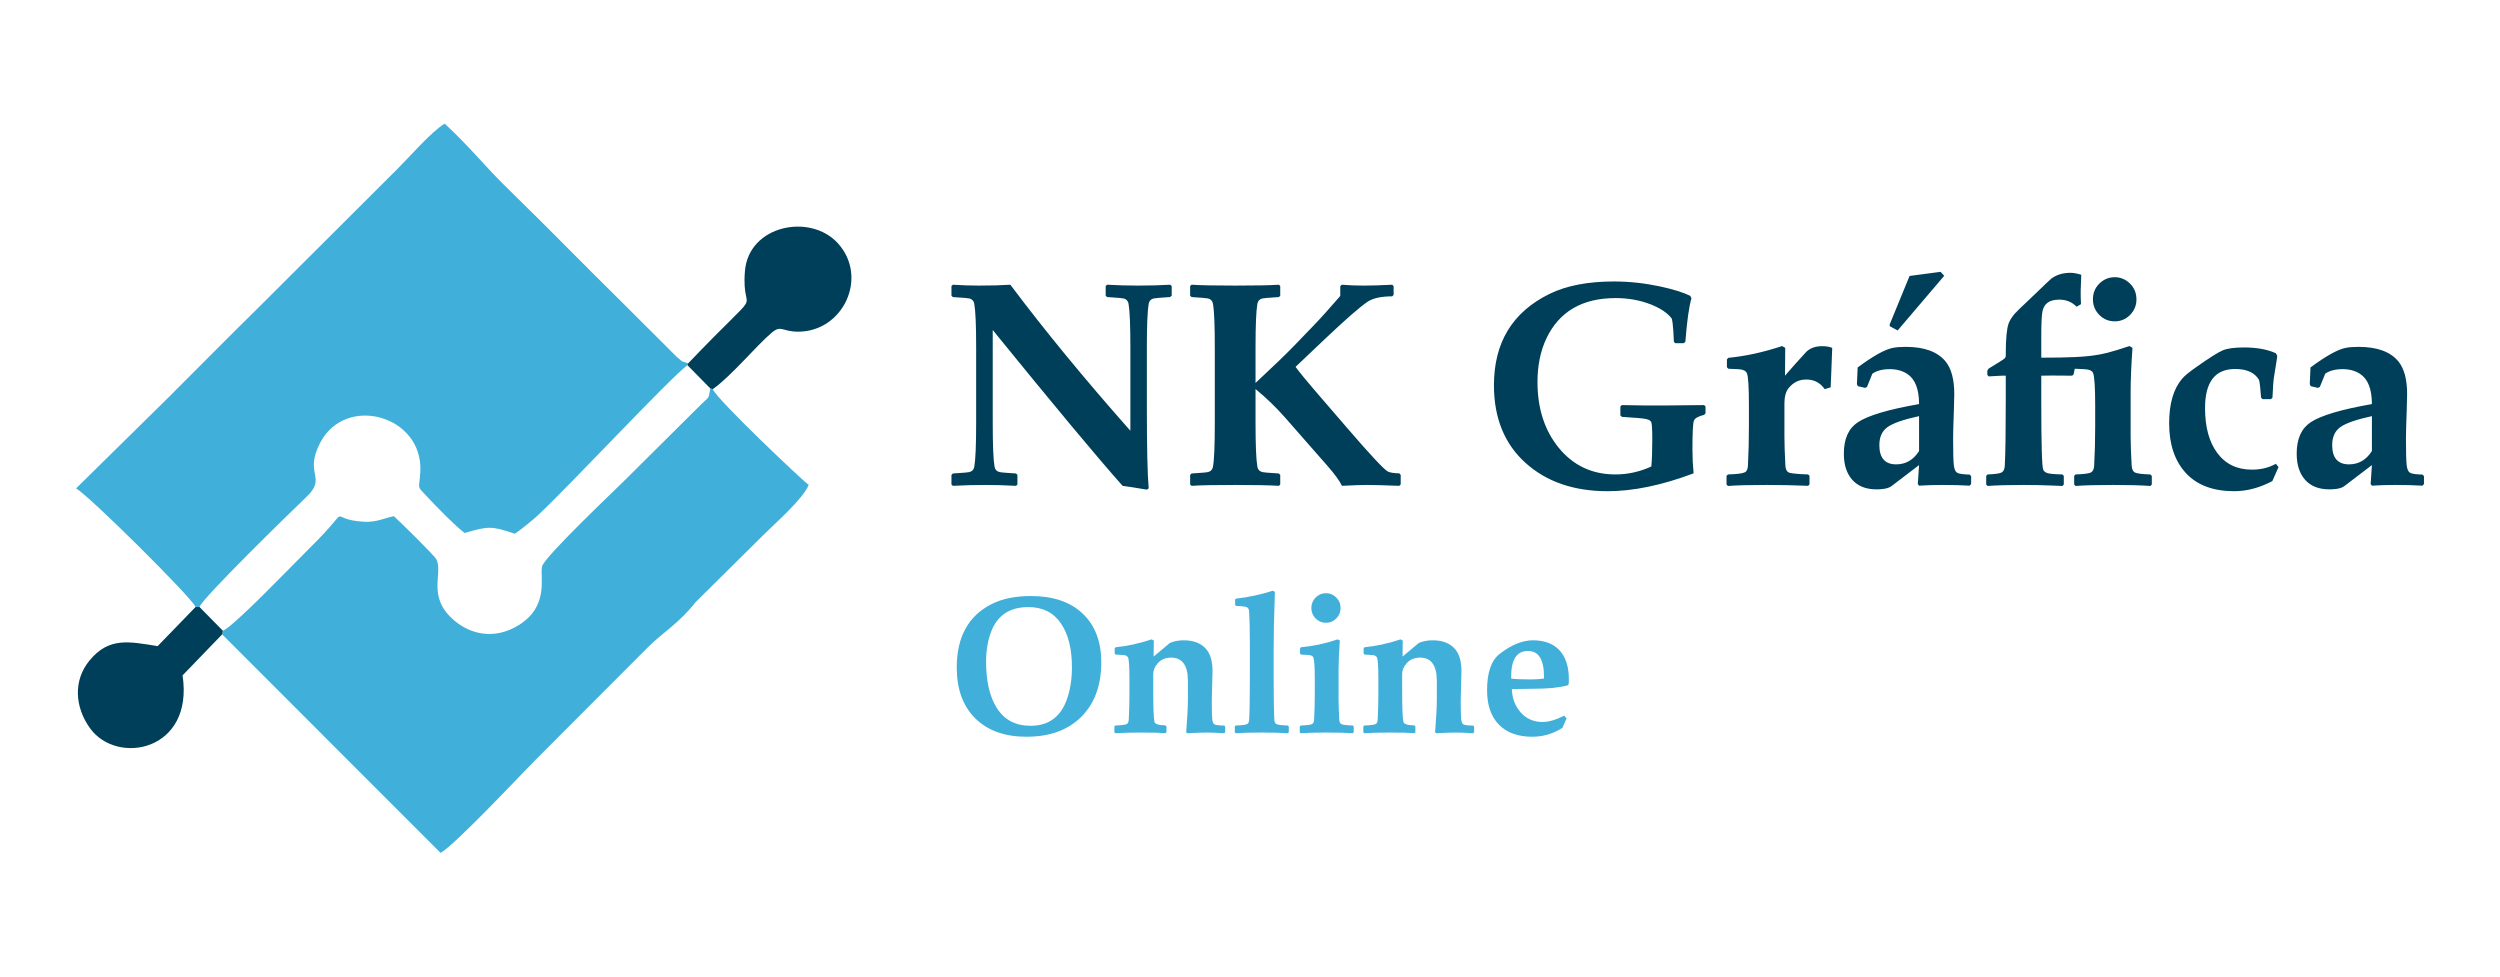 <?xml version="1.0" encoding="UTF-8"?>
<!DOCTYPE svg PUBLIC "-//W3C//DTD SVG 1.1//EN" "http://www.w3.org/Graphics/SVG/1.1/DTD/svg11.dtd">
<!-- Creator: CorelDRAW 2020 (64 Bit) -->
<svg xmlns="http://www.w3.org/2000/svg" xml:space="preserve" width="43.349mm" height="16.933mm" version="1.1" style="shape-rendering:geometricPrecision; text-rendering:geometricPrecision; image-rendering:optimizeQuality; fill-rule:evenodd; clip-rule:evenodd"
viewBox="0 0 4334.92 1693.32"
 xmlns:xlink="http://www.w3.org/1999/xlink"
 xmlns:xodm="http://www.corel.com/coreldraw/odm/2003">
 <defs>
  <style type="text/css">
   <![CDATA[
    .fil1 {fill:#003F59}
    .fil0 {fill:#40AFDA}
    .fil2 {fill:#003F59;fill-rule:nonzero}
    .fil3 {fill:#40AFDA;fill-rule:nonzero}
   ]]>
  </style>
 </defs>
 <g id="Camada_x0020_1">
  <g id="_2246200132448">
   <path class="fil0" d="M339.12 1052.45l6.69 0c6.3,-16.53 154.61,-161.2 186,-191.26 35.7,-34.19 -5.55,-38.69 23.61,-93.96 44.43,-84.23 178.61,-46.49 173.4,50.64 -1.75,32.66 -7.68,22.53 12.37,43.98 16.19,17.32 47.31,49.51 64.5,62.32 40.92,-11.79 45.99,-12.59 87.02,1.29 8.25,-5.02 31.85,-24.47 39.86,-31.86 51.5,-47.53 227.83,-236.85 259.4,-260.45l1.25 -3.1c-17.04,-6.47 -4.54,0.86 -19.77,-11.18l-89.56 -89.4c-36.31,-36.08 -69.1,-68.32 -105.09,-104.79 -35.91,-36.4 -68.98,-68.54 -105.34,-104.52 -34.27,-33.91 -58.14,-64.67 -102.46,-105.8 -23.46,14.44 -59.33,56.04 -81.35,78l-238.3 237.75c-54.52,53.68 -104.69,104.47 -158.8,158.55l-160.74 158.28c21.26,11.04 201.02,189.57 207.31,205.51z"/>
   <path class="fil0" d="M386.4 1093.7l-1.21 6.29 378.81 378.97c26.06,-15.42 132.92,-129.1 161.02,-157.82l199.43 -199.84c25.12,-24.7 53.13,-40.82 81.57,-77.06l118.31 -117.2c18.75,-18.79 68.41,-61.91 77.93,-86.3 -10.11,-6.72 -159.38,-148.12 -166.32,-165.95l-4.28 -1.22c-3.43,20.01 -1.77,13.51 -15.75,27.43l-130.88 130.07c-20.53,20.55 -142.07,135.15 -145.21,151.46 -3.68,19.05 12.81,69.26 -41.51,102.1 -41.26,24.95 -81.84,15.43 -110.35,-8.5 -48.45,-40.67 -19.43,-80.9 -31.16,-106.04 -2.98,-6.4 -65.1,-67.35 -73.95,-75.1 -16.93,3.73 -31.17,10.87 -51,9.76 -71.77,-4.04 -13.21,-35.03 -93.93,44.62 -29.26,28.88 -132.88,137.36 -151.52,144.33z"/>
   <path class="fil1" d="M1193.22 630.05l-1.25 3.1 39.69 40.42 4.28 1.22c32.36,-22.94 76.03,-75.95 102,-97.77 16.8,-14.11 17.57,-1.99 45.83,-1.91 78.27,0.21 122.72,-94.42 68.99,-153.37 -47.87,-52.51 -154.49,-31.32 -161.06,48.23 -7.22,87.38 43.25,11.75 -98.48,160.08z"/>
   <path class="fil1" d="M385.19 1099.99l1.21 -6.29 -40.59 -41.25 -6.69 0 -65.77 67.91c-49.56,-7.9 -84.29,-16.03 -118.03,24.79 -28.9,34.96 -25.43,81.3 0.79,117.65 46.76,64.84 180.35,39.96 160.45,-91.71l68.63 -71.1z"/>
   <path class="fil2" d="M2031.68 512.67l-2.77 2.44c-16.71,1.01 -26.29,1.85 -28.72,2.43 -4.79,1.35 -7.56,4.37 -8.4,9.16 -2.1,11.76 -3.19,37.21 -3.19,76.26l0 99.86c0,73.66 1.09,121.7 3.19,143.96l-3.19 2.27c-18.56,-3.11 -32.59,-5.38 -42.08,-6.64 -43.93,-49.38 -119.01,-139.5 -225.17,-270.19l0 160.92c0,39.06 1.09,64.42 3.19,76.26 0.84,4.79 3.61,7.82 8.4,9.08 2.43,0.67 12.09,1.51 28.81,2.51l2.43 2.44 0 16.71 -2.43 2.27c-18.9,-1.01 -36.46,-1.51 -52.67,-1.51 -18.89,0 -37.79,0.5 -56.86,1.51l-2.43 -2.27 0 -16.71 2.43 -2.44c16.72,-1 26.38,-1.84 28.81,-2.51 4.79,-1.26 7.56,-4.29 8.32,-9.08 2.18,-11.84 3.27,-37.2 3.27,-76.26l0 -130.18c0,-39.05 -1.09,-64.5 -3.27,-76.26 -0.76,-4.79 -3.53,-7.81 -8.32,-9.16 -2.43,-0.58 -12.09,-1.42 -28.81,-2.43l-2.43 -2.44 0 -16.71 2.43 -2.27c15.63,1.01 30.41,1.51 44.52,1.51 22.17,0 40.56,-0.5 55.18,-1.51 59.04,78.78 128.42,163.19 208.12,253.23l0 -143.96c0,-39.05 -1.09,-64.5 -3.19,-76.26 -0.84,-4.79 -3.61,-7.81 -8.31,-9.16 -2.52,-0.58 -12.1,-1.42 -28.81,-2.43l-2.52 -2.44 0 -16.71 2.52 -2.27c18.31,1.01 35.78,1.51 52.41,1.51 21.16,0 40.14,-0.5 57.02,-1.51l2.52 2.27 0 16.71zm397.1 327.22l-2.44 2.52c-26.87,-1.01 -45.52,-1.51 -55.85,-1.51 -9.24,0 -23.69,0.5 -43.59,1.51 -3.78,-8.23 -12.18,-19.82 -25.28,-34.77l-73.16 -83.4c-15.87,-18.06 -33,-34.6 -51.4,-49.64l0 58.54c0,39.06 1.1,64.42 3.2,76.26 0.84,4.79 3.61,7.82 8.39,9.08 2.44,0.67 12.01,1.51 28.81,2.51l2.44 2.44 0 16.46 -2.19 2.52c-16.46,-1.01 -41.74,-1.51 -75.84,-1.51 -35.27,0 -60.55,0.5 -75.75,1.51l-2.44 -2.27 0 -16.71 2.44 -2.44c16.71,-1 26.28,-1.84 28.8,-2.51 4.71,-1.26 7.48,-4.29 8.32,-9.08 2.18,-11.84 3.19,-37.2 3.19,-76.26l0 -130.18c0,-39.05 -1.01,-64.5 -3.19,-76.26 -0.84,-4.79 -3.61,-7.81 -8.32,-9.16 -2.52,-0.58 -12.09,-1.42 -28.8,-2.43l-2.44 -2.44 0 -16.71 2.44 -2.27c15.7,1.01 40.98,1.51 75.75,1.51 35.61,0 60.89,-0.5 75.84,-1.51l2.19 2.27 0 16.97 -2.44 2.18c-16.8,1.01 -26.37,1.85 -28.81,2.43 -4.78,1.35 -7.55,4.37 -8.39,9.16 -2.1,11.76 -3.2,37.21 -3.2,76.26l0 61.06c30.66,-28.56 52.66,-49.72 65.93,-63.49l34.94 -36.2c12.01,-12.43 27.3,-29.57 46.03,-51.15l0 -16.97 2.69 -2.52c12.68,1.01 25.03,1.51 37.2,1.51 14.28,0 31,-0.5 50.15,-1.51l2.51 2.52 0 15.2 -2.51 2.44c-18.99,0 -33.1,3.11 -42.33,9.15 -13.28,8.82 -38.47,30.83 -75.51,65.93l-49.72 47.21c7.05,9.57 18.56,23.6 34.43,42.07l55.18 64c40.82,47.46 64.42,72.57 70.81,75.59 3.94,1.77 10.41,2.77 19.48,2.94l2.44 2.69 0 16.46zm528.53 -123.21l-2.44 2.69c-10.16,2.43 -16.12,5.88 -17.72,10.16 -1.68,4.37 -2.52,21 -2.52,49.89 0,13.94 0.67,27.72 2.02,41.32 -54.76,20.66 -104.48,30.99 -149.08,30.99 -58.79,0 -106.33,-16.46 -142.61,-49.3 -36.37,-32.92 -54.51,-77.77 -54.51,-134.55 0,-73.91 32.08,-126.65 96.16,-158.15 29.4,-14.44 66.69,-21.66 111.96,-21.66 26.29,0 52.83,2.85 79.79,8.56 22.09,4.79 39.56,10.16 52.41,16.3l2.18 4.36c-4.28,14.45 -7.81,39.56 -10.58,75.34l-2.69 2.44 -14.78 0 -2.44 -2.44c0,-3.11 -0.33,-9.57 -1,-19.32 -0.68,-9.74 -1.51,-16.63 -2.44,-20.57 -7.22,-9.83 -19.57,-18.15 -36.95,-25.03 -18.65,-7.23 -38.89,-10.84 -60.56,-10.84 -58.04,0 -98.1,23.44 -120.27,70.3 -10.16,21.67 -15.29,46.78 -15.29,75.34 0,45.6 12.18,83.4 36.45,113.47 25.28,31.16 58.12,46.69 98.69,46.69 21.42,0 42.25,-4.61 62.24,-13.77 1.09,-11.51 1.68,-27.21 1.68,-47.2 0,-16.29 -0.59,-26.12 -1.68,-29.56 -1.01,-2.61 -4.12,-4.54 -9.41,-5.63 -4.37,-1.01 -18.23,-2.27 -41.57,-3.7l-2.69 -2.52 0 -15.45 2.69 -2.44c23.85,0.59 48.71,0.84 74.83,0.68 15.12,-0.17 37.63,-0.42 67.69,-0.68l2.44 2.44 0 11.84zm219.71 -113.47l-1.68 43.76c-0.17,7.22 -0.5,15.45 -1.01,24.61l-10.33 3.19c-7.73,-11.09 -18.39,-16.71 -32,-16.71 -12.35,0 -22.51,4.95 -30.49,14.78 -4.95,6.05 -7.39,15.03 -7.39,26.79l0 57.62c0,11.92 0.59,28.64 1.68,49.97 0.34,6.05 2.1,10 5.21,11.76 3.11,1.85 14.53,3.02 34.18,3.69l2.44 2.27 0 14.95 -2.44 2.52c-24.1,-1.01 -48.04,-1.51 -71.81,-1.51 -29.39,0 -51.82,0.59 -67.19,1.76l-2.43 -2.52 0 -15.03 2.43 -2.44c15.71,-0.5 25.53,-1.68 29.23,-3.69 3.36,-1.43 5.12,-5.38 5.46,-11.76 1.17,-21.33 1.68,-44.26 1.68,-68.7l0 -35.19c0,-32.76 -1.18,-51.66 -3.7,-56.61 -1.59,-3.28 -5.12,-5.29 -10.5,-6.13 -2.01,-0.34 -9.15,-0.76 -21.41,-1.18l-2.52 -2.52 0 -13.77 2.52 -2.69c29.48,-2.77 60.55,-9.57 93.22,-20.41l5.38 3.19 -0.42 48.21c10.16,-11.84 22.43,-25.61 36.87,-41.32 6.72,-6.55 15.87,-9.83 27.55,-9.83 6.89,0 12.77,0.93 17.47,2.94zm240.87 236.18l-2.68 2.77c-13.78,-0.84 -29.57,-1.26 -47.46,-1.26 -13.94,0 -27.38,0.42 -40.14,1.26l-2.19 -2.77 2.19 -32.93 -47.71 36.37c-3.78,2.86 -9.24,4.54 -16.29,5.21 -2.77,0.33 -6.05,0.5 -9.83,0.5 -18.22,0 -32.17,-5.54 -41.91,-16.46 -9.83,-11 -14.7,-26.2 -14.7,-45.52 0,-25.62 8.15,-43.76 24.36,-54.42 17.55,-11.68 52.91,-22.18 106.08,-31.5 0,-26.04 -6.89,-43.51 -20.66,-52.41 -8.4,-5.37 -18.4,-8.15 -29.99,-8.15 -12.85,0 -22.93,2.69 -30.32,7.9l-9.32 22.93 -3.19 1.68 -12.6 -2.94 -1.68 -3.45 1.26 -29.06c27.04,-19.98 47.37,-31.32 60.98,-33.93 5.71,-1.17 13.18,-1.76 22.42,-1.76 32.25,0 55.35,8.48 69.12,25.36 10,12.35 15.04,31.16 15.04,56.61 0,6.22 -0.26,16.21 -0.76,29.99 -0.84,23.01 -1.26,38.29 -1.26,46.02 0,24.78 0.42,40.57 1.26,47.37 0.84,6.8 2.77,11.17 5.8,12.93 3.02,1.85 10.24,2.86 21.75,3.2l2.43 2.68 0 13.78zm-90.28 -57.28l0 -60.56c-27.05,5.88 -45.27,12.26 -54.76,19.07 -9.41,6.8 -14.11,17.22 -14.11,31.16 0,22.25 9.74,33.42 29.22,33.42 16.63,0 29.82,-7.72 39.65,-23.09zm43.59 -303.87l-80.72 94.74 -13.77 -7.39 0 -3.2 34.44 -83.9 53.83 -7.14 6.22 6.89zm333.35 40.82c0,10.5 -3.69,19.48 -11,26.96 -7.39,7.47 -16.29,11.17 -26.62,11.17 -10.5,0 -19.41,-3.7 -26.8,-11.17 -7.39,-7.48 -11.08,-16.46 -11.08,-26.96 0,-10.84 3.69,-19.91 11.17,-27.3 7.47,-7.39 16.37,-11.09 26.71,-11.09 10.16,0 18.98,3.7 26.45,11.09 7.48,7.39 11.17,16.46 11.17,27.3zm26.63 321.08l-2.44 2.52c-15.62,-1.17 -37.29,-1.76 -65.01,-1.76 -27.71,0 -49.3,0.59 -64.67,1.76l-2.52 -2.52 0 -15.03 2.52 -2.44c14.53,-0.5 23.52,-1.68 26.79,-3.52 3.28,-1.93 5.04,-5.88 5.38,-11.93 1.18,-21.33 1.76,-44.26 1.76,-68.7l0 -35.19c0,-31.83 -1.26,-50.65 -3.69,-56.61 -1.35,-3.28 -4.87,-5.29 -10.58,-6.13 -2.1,-0.34 -9.16,-0.76 -21.17,-1.18l-1.93 9.58 -2.52 2.43 -35.19 -0.25c-7.56,0 -13.69,0.08 -18.4,0.25l0 43.84c0,74.42 1.1,114.23 3.45,119.27 1.09,2.69 3.53,4.62 7.14,5.79 3.61,1.26 12.26,2.02 26.03,2.35l2.44 2.44 0 15.03 -2.44 2.52 -18.22 -0.75c-17.39,-0.67 -33.77,-1.01 -49.22,-1.01 -26.04,0 -46.78,0.59 -62.23,1.76l-2.44 -2.52 0 -15.03 2.44 -2.44c13.1,-0.5 21.33,-1.68 24.52,-3.52 3.19,-1.93 4.96,-5.88 5.29,-11.93 1.09,-21.33 1.68,-58.71 1.68,-111.96l0 -43.84c-3.44,-0.17 -8.9,0 -16.46,0.51 -2.94,0.16 -7.31,0.42 -13.02,0.75l-2.52 -2.52 0 -7.56 2.27 -3.44 18.39 -11.34c5.63,-3.44 8.91,-5.71 9.91,-6.89 0.93,-1.17 1.43,-2.68 1.43,-4.7l0 -3.69c0,-25.28 1.68,-42.5 4.96,-51.66 1.76,-4.95 5.2,-10.5 10.33,-16.71 1.42,-1.85 12.09,-12.18 32,-30.99l15.2 -14.53c4.45,-4.45 9.99,-9.66 16.8,-15.79 8.98,-6.55 19.99,-9.83 32.92,-9.83 5.46,0 11.67,1.18 18.73,3.44 -0.34,5.46 -0.67,14.2 -1.01,26.38 -0.17,6.72 0,14.86 0.51,24.61l-7.65 4.36c-7.89,-8.14 -17.89,-12.26 -29.98,-12.26 -8.9,0 -15.71,1.76 -20.41,5.38 -4.79,3.61 -7.81,8.98 -8.99,16.12 -1.26,7.14 -1.85,22.01 -1.85,44.68l0 34.44c24.45,0 43.68,-0.34 57.79,-1.01 22.68,-0.92 41.49,-3.44 56.61,-7.39 10.16,-2.6 23.01,-6.55 38.63,-11.76l5.12 3.19c-2.09,29.82 -3.19,55.02 -3.19,75.51l0 78.53c0,11.92 0.59,28.64 1.77,49.97 0.33,6.05 2.1,10 5.37,11.93 3.28,1.84 12.26,3.02 26.88,3.52l2.69 2.44 0 15.03zm219.71 -30.23l-10.75 24.35c-22.34,11.68 -44.35,17.47 -66.02,17.47 -36.53,0 -64.5,-10.49 -83.9,-31.49 -19.32,-21 -28.98,-49.81 -28.98,-86.34 0,-33.85 7.48,-59.46 22.34,-77.02 4.12,-4.95 11.93,-11.42 23.44,-19.48 23.6,-16.72 39.39,-26.71 47.37,-29.99 7.89,-3.27 20.07,-4.95 36.53,-4.95 22.26,0 40.74,3.36 55.35,10.08l2.43 4.45c-0.16,2.1 -1.25,9.74 -3.44,22.84l-2.69 16.8c-0.5,2.77 -1.26,13.77 -2.18,32.92l-2.52 2.52 -14.78 0 -2.44 -2.52c-1.01,-14.61 -2.1,-24.77 -3.44,-30.48 -7.22,-12.77 -21.08,-19.24 -41.57,-19.24 -34.78,0 -52.16,22.59 -52.16,67.7 0,32.84 6.97,58.62 20.91,77.52 14.28,19.48 34.35,29.31 60.3,29.31 15.71,0 29.57,-3.36 41.58,-10.16l4.62 5.71zm252.21 29.48l-2.68 2.77c-13.78,-0.84 -29.57,-1.26 -47.46,-1.26 -13.94,0 -27.38,0.42 -40.14,1.26l-2.19 -2.77 2.19 -32.93 -47.71 36.37c-3.78,2.86 -9.24,4.54 -16.29,5.21 -2.77,0.33 -6.05,0.5 -9.83,0.5 -18.22,0 -32.17,-5.54 -41.91,-16.46 -9.83,-11 -14.7,-26.2 -14.7,-45.52 0,-25.62 8.15,-43.76 24.36,-54.42 17.55,-11.68 52.91,-22.18 106.08,-31.5 0,-26.04 -6.89,-43.51 -20.66,-52.41 -8.4,-5.37 -18.4,-8.15 -29.99,-8.15 -12.85,0 -22.93,2.69 -30.32,7.9l-9.32 22.93 -3.19 1.68 -12.6 -2.94 -1.68 -3.45 1.26 -29.06c27.04,-19.98 47.37,-31.32 60.98,-33.93 5.71,-1.17 13.18,-1.76 22.42,-1.76 32.25,0 55.35,8.48 69.12,25.36 10,12.35 15.04,31.16 15.04,56.61 0,6.22 -0.26,16.21 -0.76,29.99 -0.84,23.01 -1.26,38.29 -1.26,46.02 0,24.78 0.42,40.57 1.26,47.37 0.84,6.8 2.77,11.17 5.8,12.93 3.02,1.85 10.24,2.86 21.75,3.2l2.43 2.68 0 13.78zm-90.28 -57.28l0 -60.56c-27.05,5.88 -45.27,12.26 -54.76,19.07 -9.41,6.8 -14.11,17.22 -14.11,31.16 0,22.25 9.74,33.42 29.22,33.42 16.63,0 29.82,-7.72 39.65,-23.09z"/>
   <path class="fil3" d="M1909.57 1148.24c0,40.62 -11.83,72.45 -35.5,95.55 -22.98,22.49 -54.42,33.7 -94.26,33.7 -37.64,0 -67.16,-10.59 -88.63,-31.78 -21.46,-21.18 -32.23,-50.65 -32.23,-88.4 0,-52.91 20.23,-89.59 60.63,-109.93 18.37,-9.24 40.96,-13.86 67.84,-13.86 38.37,0 68.29,10.03 89.64,30.2 21.64,20.45 32.51,48.63 32.51,84.52zm-50.88 8.56c0,-31.89 -6.37,-57.24 -19.21,-76.01 -12.85,-18.76 -31.61,-28.11 -56.34,-28.11 -32.74,0 -54.38,14.65 -65.08,44.06 -5.47,15.04 -8.23,31.95 -8.23,50.65 0,34.03 6.26,60.85 18.82,80.57 12.96,20.34 32.4,30.54 58.26,30.54 31.38,0 52.46,-15.44 63.22,-46.37 5.74,-16.4 8.56,-34.82 8.56,-55.33zm265.77 112.74l-1.63 1.86c-12.12,-0.79 -22.37,-1.18 -30.71,-1.18 -7.72,0 -18.93,0.39 -33.7,1.18l-1.63 -1.69c1.97,-24.51 2.99,-43.44 2.99,-56.79l0 -32.34c0,-26.82 -9.69,-40.29 -29.08,-40.29 -10.14,0 -18.03,3.5 -23.77,10.43 -4.85,5.8 -7.27,11.72 -7.27,17.63l0 30.88c0,28.51 0.73,46.03 2.14,52.51 0.9,3.83 7.27,5.86 19.16,6.08l1.63 1.69 0 10.03 -1.63 1.69c-9.36,-0.67 -23.33,-1.01 -41.92,-1.01 -19.72,0 -34.71,0.39 -45.08,1.18l-1.63 -1.69 0 -10.08 1.63 -1.64c10.59,-0.33 17.13,-1.12 19.67,-2.48 2.19,-0.95 3.38,-3.6 3.6,-7.88 0.79,-14.31 1.19,-29.7 1.19,-46.09l0 -23.61c0,-21.97 -0.85,-34.65 -2.48,-37.98 -1.13,-2.19 -3.5,-3.55 -7.1,-4.11 -1.36,-0.22 -6.14,-0.51 -14.37,-0.79l-1.63 -1.69 0 -9.24 1.63 -1.8c19.83,-1.86 40.68,-6.42 62.54,-13.69l3.66 2.14 -0.34 27.72 28.4 -23.78c7.27,-2.98 15.21,-4.45 23.95,-4.45 17.46,0 30.59,5.3 39.27,15.83 7.04,8.62 10.54,21.19 10.54,37.81 0,1.86 -0.17,9.52 -0.62,22.93 -0.46,13.47 -0.68,23.05 -0.68,28.74 0,16.62 0.28,27.21 0.84,31.77 0.51,4.57 1.81,7.5 3.78,8.68 1.97,1.24 7.72,1.92 17.18,2.14l1.47 1.64 0 9.74zm110.26 0.17l-1.63 1.69c-10.48,-0.79 -25.52,-1.18 -45.24,-1.18 -19.72,0 -34.71,0.39 -45.08,1.18l-1.63 -1.69 0 -10.08 1.63 -1.64c10.59,-0.33 17.13,-1.12 19.67,-2.48 2.19,-0.95 3.38,-3.6 3.6,-7.88 0.79,-14.31 1.19,-39.39 1.19,-75.11l0 -55.33c0,-23.1 -0.4,-41.81 -1.19,-56.12 -0.22,-4.05 -1.41,-6.76 -3.6,-8 -2.2,-1.24 -8.57,-2.08 -19.16,-2.42l-1.63 -1.8 0 -9.07 1.63 -1.81c21.24,-2.31 42.54,-6.87 63.89,-13.69l3.44 1.97c0,2.99 -0.17,8.4 -0.45,16.34 -1.13,26.32 -1.69,55.39 -1.69,87.34l0 42.59c0,35.72 0.39,60.8 1.18,75.11 0.23,4.28 1.41,6.93 3.61,7.88 2.53,1.36 9.07,2.15 19.66,2.48l1.8 1.64 0 10.08zm89.81 -215.4c0,7.05 -2.48,13.07 -7.44,18.09 -4.95,5.01 -10.87,7.49 -17.8,7.49 -7.04,0 -13.07,-2.48 -18.03,-7.49 -4.96,-5.02 -7.44,-11.04 -7.44,-18.09 0,-7.27 2.54,-13.35 7.55,-18.31 5.02,-4.96 10.99,-7.44 17.92,-7.44 6.82,0 12.73,2.48 17.69,7.44 5.02,4.96 7.55,11.04 7.55,18.31zm22.76 215.4l-1.63 1.69c-10.48,-0.79 -25.52,-1.18 -45.24,-1.18 -19.72,0 -34.71,0.39 -45.08,1.18l-1.63 -1.69 0 -10.08 1.63 -1.64c10.59,-0.33 17.13,-1.12 19.67,-2.48 2.19,-0.95 3.38,-3.6 3.6,-7.88 0.79,-14.31 1.19,-29.7 1.19,-46.09l0 -23.61c0,-21.35 -0.85,-33.98 -2.48,-37.98 -0.91,-2.19 -3.27,-3.55 -7.1,-4.11 -1.3,-0.22 -6.09,-0.51 -14.37,-0.79l-1.63 -1.69 0 -9.24 1.63 -1.8c21.13,-1.86 42.43,-6.42 63.89,-13.69l3.44 2.14c-1.41,20 -2.14,36.9 -2.14,50.65l0 52.68c0,8 0.39,19.22 1.18,33.53 0.23,4.28 1.41,6.93 3.61,7.88 2.53,1.36 9.07,2.15 19.66,2.48l1.8 1.64 0 10.08zm208.81 -0.17l-1.63 1.86c-12.12,-0.79 -22.37,-1.18 -30.71,-1.18 -7.72,0 -18.93,0.39 -33.7,1.18l-1.63 -1.69c1.97,-24.51 2.99,-43.44 2.99,-56.79l0 -32.34c0,-26.82 -9.69,-40.29 -29.08,-40.29 -10.14,0 -18.03,3.5 -23.77,10.43 -4.85,5.8 -7.27,11.72 -7.27,17.63l0 30.88c0,28.51 0.73,46.03 2.14,52.51 0.9,3.83 7.27,5.86 19.16,6.08l1.63 1.69 0 10.03 -1.63 1.69c-9.36,-0.67 -23.33,-1.01 -41.92,-1.01 -19.72,0 -34.71,0.39 -45.08,1.18l-1.63 -1.69 0 -10.08 1.63 -1.64c10.59,-0.33 17.13,-1.12 19.67,-2.48 2.19,-0.95 3.38,-3.6 3.6,-7.88 0.79,-14.31 1.19,-29.7 1.19,-46.09l0 -23.61c0,-21.97 -0.85,-34.65 -2.48,-37.98 -1.13,-2.19 -3.5,-3.55 -7.1,-4.11 -1.36,-0.22 -6.14,-0.51 -14.37,-0.79l-1.63 -1.69 0 -9.24 1.63 -1.8c19.83,-1.86 40.68,-6.42 62.54,-13.69l3.66 2.14 -0.34 27.72 28.4 -23.78c7.27,-2.98 15.21,-4.45 23.95,-4.45 17.46,0 30.59,5.3 39.27,15.83 7.04,8.62 10.54,21.19 10.54,37.81 0,1.86 -0.17,9.52 -0.62,22.93 -0.46,13.47 -0.68,23.05 -0.68,28.74 0,16.62 0.28,27.21 0.84,31.77 0.51,4.57 1.81,7.5 3.78,8.68 1.97,1.24 7.72,1.92 17.18,2.14l1.47 1.64 0 9.74zm164.24 -91.95c0,1.92 -0.05,4.68 -0.17,8.45l-1.8 2.31c-14.54,3.95 -33.81,5.92 -57.75,5.92 -4.34,0 -10.82,0.11 -19.5,0.28 -8.67,0.17 -15.27,0.23 -19.66,0.23 0.68,16.17 5.69,29.52 15.04,40.11 9.81,11.33 22.54,17.02 38.26,17.02 10.59,0 23.16,-3.66 37.64,-10.93l4 4.79 -7.27 16.34c-16.06,10.25 -33.53,15.38 -52.34,15.38 -24.74,0 -44.01,-6.99 -57.7,-20.96 -13.69,-13.97 -20.56,-33.92 -20.56,-59.78 0,-30.71 7.32,-51.72 21.97,-63.05 20.28,-15.61 39.44,-23.44 57.64,-23.44 19.66,0 34.93,5.69 45.69,17.02 10.99,11.66 16.51,28.45 16.51,50.31zm-43.1 -4.28c0,-29.69 -9.24,-44.57 -27.72,-44.57 -19.44,0 -29.19,14.76 -29.19,44.23l0 3.66c6.37,0.96 17.69,1.47 33.98,1.47 8.51,0 16.06,-0.51 22.82,-1.47 0.05,-1.52 0.11,-2.64 0.11,-3.32z"/>
  </g>
 </g>
</svg>
